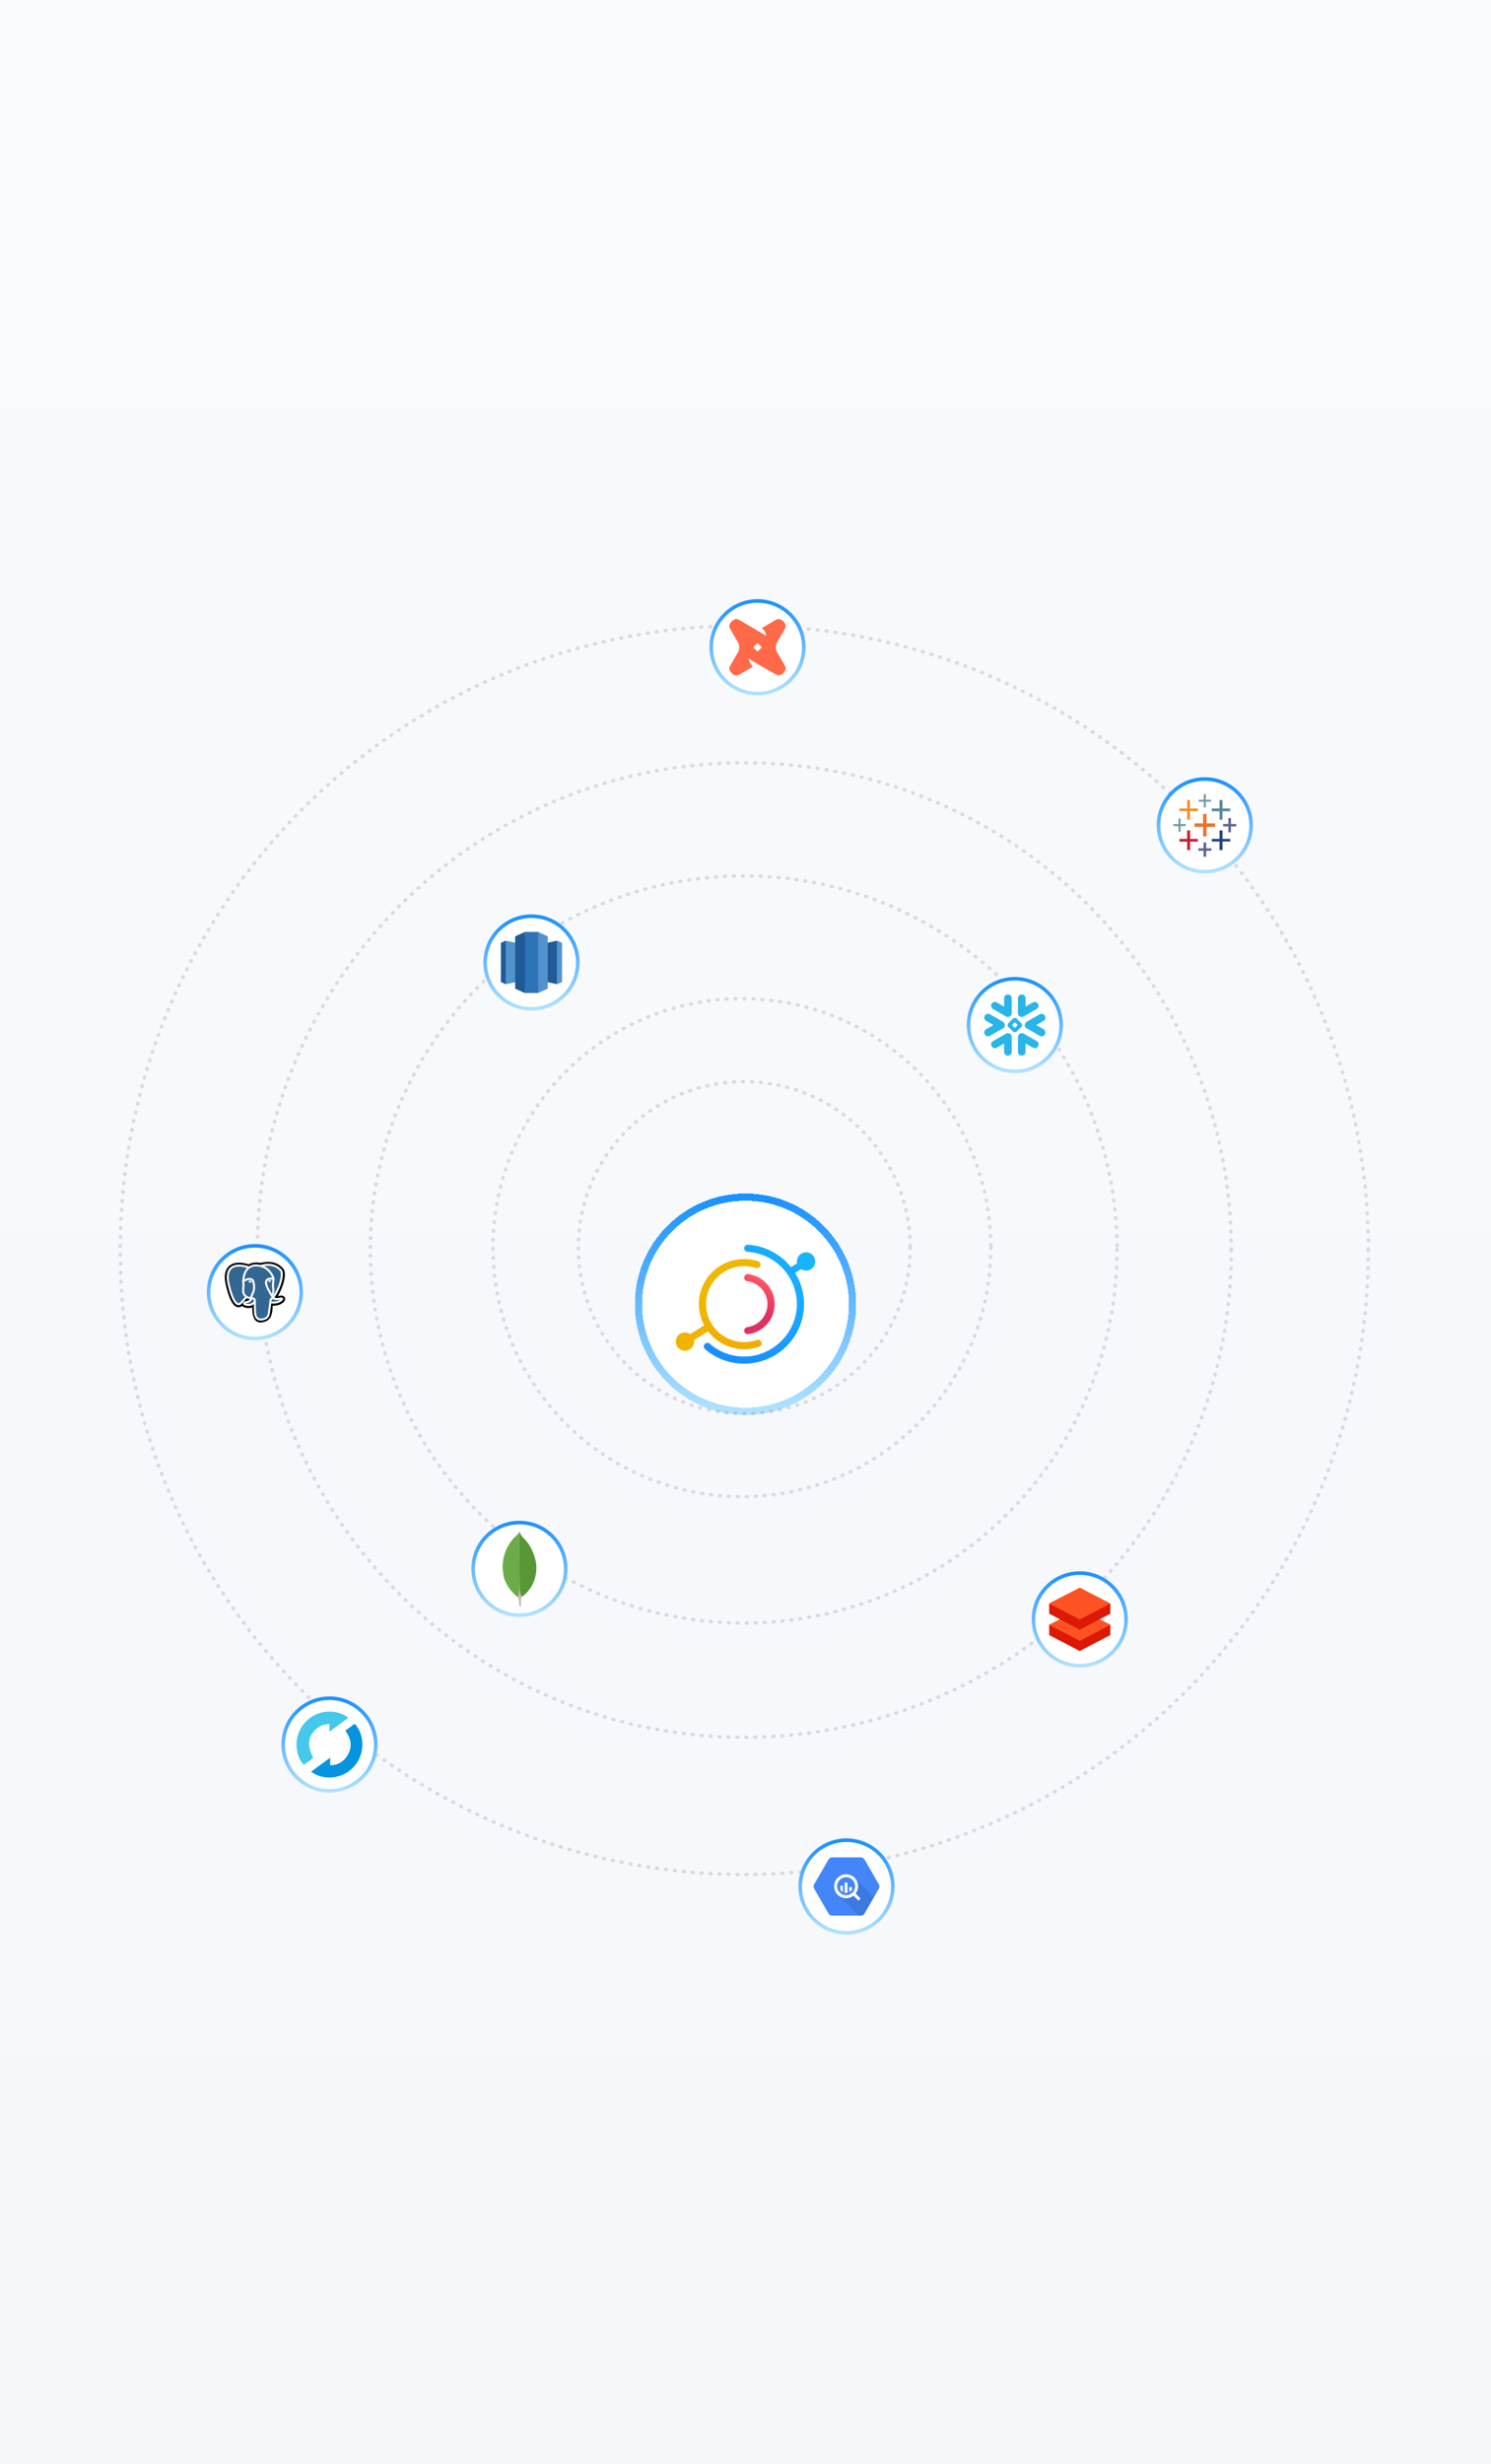 <svg width="620" height="1024" viewBox="0 0 620 1024" fill="none" xmlns="http://www.w3.org/2000/svg">
<rect width="620" height="1024" fill="url(#paint0_linear_2_30132)"/>
<g filter="url(#filter0_dd_2_30132)">
<path d="M264 519C264 493.595 284.595 473 310 473V473C335.405 473 356 493.595 356 519V519C356 544.405 335.405 565 310 565V565C284.595 565 264 544.405 264 519V519Z" fill="white" shape-rendering="crispEdges"/>
<path d="M310 563.5C285.423 563.5 265.5 543.577 265.5 519C265.5 494.423 285.423 474.5 310 474.5C334.577 474.5 354.5 494.423 354.5 519C354.5 543.577 334.577 563.5 310 563.5Z" stroke="url(#paint1_linear_2_30132)" stroke-width="3" shape-rendering="crispEdges"/>
<path d="M314.744 533.854C312.366 534.687 309.823 534.946 307.324 534.608C304.826 534.269 302.444 533.344 300.377 531.909C298.309 530.474 296.616 528.57 295.436 526.355C294.256 524.139 293.624 521.676 293.592 519.17C293.56 516.663 294.129 514.185 295.252 511.94C296.375 509.696 298.019 507.75 300.049 506.263C302.079 504.776 304.436 503.791 306.925 503.39C309.414 502.989 311.964 503.183 314.362 503.956C314.713 504.068 315.094 504.044 315.429 503.89C315.764 503.736 316.028 503.463 316.169 503.124C316.25 502.934 316.289 502.73 316.286 502.524C316.283 502.318 316.236 502.115 316.15 501.927C316.063 501.74 315.938 501.573 315.783 501.436C315.628 501.3 315.446 501.197 315.248 501.134C313.438 500.551 311.55 500.246 309.647 500.23C306.377 500.195 303.155 501.006 300.296 502.585C297.438 504.164 295.042 506.456 293.344 509.234C291.647 512.013 290.706 515.183 290.615 518.433C290.524 521.683 291.286 524.9 292.825 527.769L286.998 531.43C286.239 530.901 285.31 530.665 284.388 530.769C283.657 530.852 282.965 531.143 282.396 531.608C281.827 532.072 281.405 532.69 281.181 533.387C280.957 534.084 280.94 534.831 281.133 535.537C281.325 536.244 281.719 536.88 282.267 537.369C282.814 537.858 283.492 538.18 284.22 538.295C284.947 538.41 285.692 538.314 286.365 538.018C287.038 537.722 287.611 537.239 288.015 536.627C288.419 536.015 288.636 535.3 288.641 534.568C288.639 534.359 288.62 534.151 288.584 533.945L294.425 530.272C296.834 533.444 300.194 535.773 304.021 536.921C307.848 538.07 311.943 537.979 315.715 536.661C315.909 536.593 316.087 536.485 316.238 536.345C316.389 536.205 316.508 536.035 316.589 535.847C316.671 535.658 316.711 535.455 316.709 535.25C316.708 535.045 316.663 534.842 316.578 534.655C316.429 534.317 316.158 534.047 315.818 533.899C315.479 533.75 315.095 533.734 314.744 533.854Z" fill="url(#paint2_linear_2_30132)"/>
<path d="M309.456 529.991C309.457 529.631 309.59 529.283 309.829 529.013C310.069 528.744 310.4 528.57 310.759 528.525C313.082 528.211 315.212 527.072 316.754 525.316C318.296 523.561 319.146 521.31 319.146 518.979C319.146 516.648 318.296 514.397 316.754 512.642C315.212 510.886 313.082 509.747 310.759 509.433C310.4 509.387 310.07 509.213 309.83 508.944C309.591 508.674 309.458 508.327 309.456 507.967C309.455 507.758 309.499 507.552 309.584 507.361C309.67 507.17 309.795 507 309.952 506.861C310.109 506.722 310.293 506.617 310.494 506.555C310.694 506.492 310.906 506.472 311.114 506.497C314.162 506.894 316.961 508.379 318.988 510.675C321.016 512.972 322.134 515.923 322.134 518.979C322.134 522.035 321.016 524.986 318.988 527.283C316.961 529.579 314.162 531.064 311.114 531.461C310.906 531.486 310.694 531.466 310.494 531.403C310.293 531.341 310.109 531.236 309.952 531.097C309.795 530.958 309.67 530.788 309.584 530.597C309.499 530.406 309.455 530.2 309.456 529.991Z" fill="url(#paint3_linear_2_30132)"/>
<path d="M334.914 497.449C334.371 497.488 333.842 497.641 333.364 497.899C332.885 498.158 332.468 498.514 332.139 498.946C331.811 499.378 331.579 499.874 331.459 500.402C331.339 500.93 331.334 501.477 331.445 502.007L328.931 503.588C326.766 500.878 324.053 498.65 320.968 497.048C317.882 495.446 314.493 494.506 311.019 494.289C310.818 494.278 310.617 494.308 310.428 494.377C310.239 494.446 310.066 494.552 309.92 494.69C309.774 494.828 309.657 494.993 309.578 495.177C309.498 495.361 309.457 495.559 309.456 495.759C309.459 496.137 309.606 496.501 309.869 496.775C310.132 497.048 310.49 497.212 310.87 497.233C316.364 497.592 321.521 499.993 325.318 503.957C329.114 507.921 331.273 513.16 331.364 518.633C331.552 530.598 321.526 540.74 309.487 540.756C304.206 540.777 299.098 538.887 295.117 535.438C294.874 535.225 294.567 535.097 294.244 535.073C293.92 535.049 293.598 535.13 293.325 535.305C293.131 535.43 292.969 535.597 292.851 535.795C292.734 535.993 292.664 536.215 292.648 536.444C292.631 536.674 292.669 536.903 292.757 537.116C292.846 537.328 292.983 537.517 293.157 537.667C297.799 541.691 303.785 543.845 309.942 543.707C314.328 543.626 318.614 542.393 322.366 540.133C326.118 537.873 329.202 534.666 331.304 530.839C333.407 527.011 334.454 522.699 334.339 518.339C334.224 513.979 332.952 509.727 330.65 506.015L333.145 504.446C333.655 504.765 334.235 504.96 334.836 505.014C335.437 505.068 336.042 504.98 336.602 504.757C337.162 504.534 337.66 504.182 338.057 503.73C338.454 503.278 338.738 502.74 338.885 502.158C339.032 501.576 339.039 500.968 338.904 500.384C338.77 499.799 338.498 499.254 338.111 498.794C337.724 498.334 337.233 497.972 336.678 497.737C336.123 497.502 335.52 497.4 334.918 497.442L334.914 497.449Z" fill="url(#paint4_linear_2_30132)"/>
</g>
<circle cx="309.5" cy="518.5" r="69" stroke="#5F6685" stroke-opacity="0.2" stroke-width="1.5" stroke-linecap="round" stroke-dasharray="0.29 3.44"/>
<circle cx="308.5" cy="518.5" r="103.5" stroke="#5F6685" stroke-opacity="0.2" stroke-width="1.5" stroke-linecap="round" stroke-dasharray="0.29 3.44"/>
<circle cx="309.25" cy="519.25" r="155.25" stroke="#5F6685" stroke-opacity="0.2" stroke-width="1.5" stroke-linecap="round" stroke-dasharray="0.29 3.44"/>
<circle cx="309.5" cy="519.5" r="202.5" stroke="#5F6685" stroke-opacity="0.2" stroke-width="1.5" stroke-linecap="round" stroke-dasharray="0.29 3.44"/>
<circle cx="309.5" cy="519.5" r="259.5" stroke="#5F6685" stroke-opacity="0.2" stroke-width="1.5" stroke-linecap="round" stroke-dasharray="0.29 3.44"/>
<g filter="url(#filter1_dd_2_30132)">
<path d="M402 416C402 404.954 410.954 396 422 396C433.046 396 442 404.954 442 416C442 427.046 433.046 436 422 436C410.954 436 402 427.046 402 416Z" fill="white"/>
<path d="M402.75 416C402.75 405.369 411.369 396.75 422 396.75C432.631 396.75 441.25 405.369 441.25 416C441.25 426.631 432.631 435.25 422 435.25C411.369 435.25 402.75 426.631 402.75 416Z" stroke="url(#paint5_linear_2_30132)" stroke-width="1.5"/>
<path d="M419.239 419.359C420.049 419.417 420.691 420.083 420.707 420.899L420.708 420.932V427.126C420.708 427.999 419.996 428.706 419.121 428.706C418.254 428.706 417.55 428.016 417.534 427.157L417.533 427.126V423.661L414.512 425.395C413.755 425.834 412.786 425.574 412.346 424.82C411.914 424.074 412.16 423.121 412.896 422.676L412.926 422.659L418.318 419.565C418.608 419.398 418.93 419.333 419.239 419.359ZM425.643 419.544L425.681 419.565L431.072 422.659C431.832 423.095 432.09 424.064 431.653 424.82C431.221 425.564 430.27 425.827 429.517 425.412L429.487 425.395L426.468 423.661V427.126C426.468 427.999 425.758 428.706 424.88 428.706C424.012 428.706 423.31 428.016 423.293 427.157L423.293 427.126V420.932C423.293 420.101 423.939 419.418 424.762 419.359C425.057 419.334 425.363 419.392 425.643 419.544ZM411.635 411.511L411.664 411.528L417.053 414.623C417.432 414.841 417.684 415.186 417.791 415.571C417.827 415.696 417.843 415.82 417.849 415.944C417.853 416.116 417.831 416.29 417.777 416.458C417.667 416.813 417.433 417.13 417.089 417.339L417.053 417.36L411.664 420.457C410.904 420.893 409.934 420.635 409.497 419.881C409.063 419.133 409.31 418.185 410.048 417.74L410.077 417.722L413.088 415.995L410.077 414.262C409.317 413.825 409.057 412.862 409.497 412.107C409.928 411.361 410.879 411.099 411.635 411.511ZM434.504 412.107C434.943 412.862 434.683 413.825 433.923 414.262L430.912 415.995L433.923 417.722C434.683 418.16 434.943 419.124 434.504 419.881C434.065 420.635 433.094 420.893 432.336 420.457L426.944 417.36C426.584 417.152 426.335 416.825 426.224 416.458C426.171 416.29 426.147 416.116 426.153 415.944C426.156 415.82 426.174 415.696 426.209 415.571C426.317 415.186 426.569 414.841 426.944 414.623L432.336 411.528C433.094 411.092 434.065 411.351 434.504 412.107ZM422.329 413.04C422.42 413.04 422.546 413.092 422.61 413.158L424.851 415.384C424.915 415.448 424.967 415.574 424.967 415.665V416.322C424.967 416.411 424.915 416.537 424.851 416.6L422.61 418.827C422.546 418.892 422.422 418.946 422.329 418.946H421.669C421.579 418.946 421.453 418.892 421.388 418.827L419.148 416.6C419.084 416.537 419.032 416.411 419.032 416.322V415.665C419.032 415.574 419.084 415.448 419.148 415.384L421.388 413.158C421.453 413.092 421.579 413.04 421.669 413.04H422.329ZM422.011 414.941H421.986C421.896 414.941 421.77 414.994 421.707 415.057L421.058 415.7C420.993 415.766 420.943 415.892 420.943 415.982V416.007C420.943 416.096 420.993 416.22 421.058 416.285L421.707 416.929C421.771 416.993 421.896 417.045 421.986 417.045H422.011C422.102 417.045 422.228 416.993 422.292 416.929L422.941 416.285C423.005 416.22 423.06 416.096 423.06 416.007V415.982C423.06 415.892 423.005 415.766 422.941 415.7L422.292 415.057C422.228 414.994 422.102 414.941 422.011 414.941ZM424.88 403.281C425.747 403.281 426.451 403.972 426.467 404.828L426.468 404.859V408.325L429.487 406.589C430.246 406.153 431.215 406.412 431.653 407.166C432.084 407.914 431.839 408.864 431.102 409.308L431.072 409.326L425.681 412.422C425.391 412.588 425.07 412.653 424.762 412.628C423.95 412.568 423.31 411.902 423.293 411.086L423.293 411.053V404.859C423.293 403.989 424.001 403.281 424.88 403.281ZM419.121 403.281C419.985 403.281 420.69 403.972 420.707 404.828L420.708 404.859V411.053C420.708 411.884 420.06 412.568 419.239 412.628C418.943 412.652 418.636 412.593 418.356 412.443L418.318 412.422L412.926 409.326C412.167 408.889 411.908 407.924 412.346 407.166C412.78 406.421 413.729 406.16 414.482 406.573L414.512 406.589L417.533 408.325V404.859C417.533 403.989 418.243 403.281 419.121 403.281Z" fill="#29B5E8"/>
</g>
<g filter="url(#filter2_dd_2_30132)">
<path d="M332 774C332 762.954 340.954 754 352 754C363.046 754 372 762.954 372 774C372 785.046 363.046 794 352 794C340.954 794 332 785.046 332 774Z" fill="white"/>
<path d="M332.75 774C332.75 763.369 341.369 754.75 352 754.75C362.631 754.75 371.25 763.369 371.25 774C371.25 784.631 362.631 793.25 352 793.25C341.369 793.25 332.75 784.631 332.75 774Z" stroke="url(#paint6_linear_2_30132)" stroke-width="1.5"/>
<path d="M344.501 785.211L338.543 774.891C338.387 774.62 338.304 774.313 338.304 774C338.304 773.687 338.387 773.38 338.543 773.109L344.501 762.789C344.657 762.518 344.882 762.293 345.152 762.137C345.423 761.981 345.729 761.898 346.042 761.898H357.964C358.276 761.899 358.581 761.982 358.85 762.139C359.12 762.295 359.343 762.519 359.499 762.789L365.457 773.109C365.613 773.38 365.696 773.687 365.696 774C365.696 774.313 365.613 774.62 365.457 774.891L359.499 785.211C359.343 785.482 359.118 785.707 358.848 785.863C358.577 786.02 358.27 786.102 357.958 786.103H346.039C345.727 786.102 345.421 786.019 345.151 785.862C344.881 785.706 344.657 785.482 344.501 785.211Z" fill="#4386FA"/>
<path opacity="0.1" d="M355.722 770.677C355.722 770.677 357.379 774.65 355.12 776.902C352.862 779.154 348.75 777.713 348.75 777.713C348.75 777.713 354.863 783.905 357.115 786.099H357.964C358.277 786.099 358.583 786.016 358.854 785.86C359.124 785.704 359.349 785.479 359.505 785.208L363.449 778.378L355.722 770.677Z" fill="black"/>
<path d="M357.678 778.806L355.847 776.976C355.828 776.955 355.805 776.938 355.78 776.924C356.554 775.922 356.918 774.662 356.796 773.401C356.674 772.141 356.075 770.974 355.123 770.139C354.171 769.304 352.936 768.863 351.67 768.907C350.404 768.951 349.202 769.476 348.31 770.375C347.418 771.274 346.902 772.479 346.867 773.746C346.833 775.012 347.282 776.243 348.124 777.19C348.966 778.136 350.138 778.725 351.399 778.838C352.661 778.951 353.918 778.578 354.914 777.796C354.927 777.82 354.944 777.841 354.963 777.86L356.793 779.691C356.82 779.718 356.851 779.739 356.886 779.753C356.921 779.768 356.958 779.775 356.996 779.775C357.033 779.775 357.071 779.768 357.106 779.753C357.14 779.739 357.172 779.718 357.199 779.691L357.678 779.212C357.705 779.185 357.726 779.153 357.74 779.119C357.755 779.084 357.762 779.047 357.762 779.009C357.762 778.971 357.755 778.934 357.74 778.899C357.726 778.864 357.705 778.833 357.678 778.806ZM351.845 777.622C351.105 777.622 350.381 777.403 349.765 776.991C349.149 776.58 348.669 775.995 348.386 775.311C348.102 774.627 348.028 773.874 348.173 773.147C348.317 772.421 348.674 771.754 349.198 771.23C349.721 770.706 350.388 770.35 351.115 770.205C351.841 770.061 352.594 770.135 353.278 770.418C353.963 770.702 354.547 771.182 354.959 771.797C355.37 772.413 355.59 773.137 355.59 773.878C355.59 774.37 355.493 774.856 355.305 775.311C355.117 775.765 354.841 776.178 354.493 776.526C354.145 776.873 353.733 777.149 353.278 777.337C352.824 777.526 352.337 777.622 351.845 777.622Z" fill="white"/>
<path d="M349.452 773.678V775.226C349.69 775.647 350.035 775.997 350.452 776.242V773.669L349.452 773.678Z" fill="white"/>
<path d="M349.452 773.678V775.226C349.69 775.647 350.035 775.997 350.452 776.242V773.669L349.452 773.678Z" fill="white"/>
<path d="M351.324 772.395V776.577C351.655 776.638 351.994 776.638 352.325 776.577V772.395H351.324Z" fill="white"/>
<path d="M351.324 772.395V776.577C351.655 776.638 351.994 776.638 352.325 776.577V772.395H351.324Z" fill="white"/>
<path d="M354.22 775.223V774.306H353.219V776.236C353.636 775.992 353.981 775.642 354.22 775.223Z" fill="white"/>
<path d="M354.22 775.223V774.306H353.219V776.236C353.636 775.992 353.981 775.642 354.22 775.223Z" fill="white"/>
</g>
<g filter="url(#filter3_dd_2_30132)">
<path d="M201 390C201 378.954 209.954 370 221 370C232.046 370 241 378.954 241 390C241 401.046 232.046 410 221 410C209.954 410 201 401.046 201 390Z" fill="white"/>
<path d="M201.75 390C201.75 379.369 210.369 370.75 221 370.75C231.631 370.75 240.25 379.369 240.25 390C240.25 400.631 231.631 409.25 221 409.25C210.369 409.25 201.75 400.631 201.75 390Z" stroke="url(#paint7_linear_2_30132)" stroke-width="1.5"/>
<path d="M221 396.73L231.682 399.033V380.916L221 383.219V396.73Z" fill="#205B97"/>
<path d="M231.682 380.916L233.717 381.837V398.112L231.682 399.033V380.916ZM220.999 396.73L210.317 399.033V380.916L220.999 383.219V396.73Z" fill="#5193CE"/>
<path d="M210.317 380.916L208.283 381.837V398.112L210.317 399.033V380.916Z" fill="#205B97"/>
<path d="M223.713 402.717L227.783 400.875V379.125L223.713 377.283L222.469 389.36L223.713 402.717Z" fill="#5193CE"/>
<path d="M218.286 402.717L214.216 400.875V379.125L218.286 377.283L219.53 389.36L218.286 402.717Z" fill="#205B97"/>
<path d="M218.286 377.283H223.768V402.666H218.286V377.283Z" fill="#2E73B7"/>
</g>
<g filter="url(#filter4_dd_2_30132)">
<path d="M196 642C196 630.954 204.954 622 216 622V622C227.046 622 236 630.954 236 642V642C236 653.046 227.046 662 216 662V662C204.954 662 196 653.046 196 642V642Z" fill="white"/>
<path d="M216 661.25C205.369 661.25 196.75 652.631 196.75 642C196.75 631.369 205.369 622.75 216 622.75C226.631 622.75 235.25 631.369 235.25 642C235.25 652.631 226.631 661.25 216 661.25Z" stroke="url(#paint8_linear_2_30132)" stroke-width="1.5"/>
<g clip-path="url(#clip0_2_30132)">
<path d="M215.906 626.468L216.741 628.035C216.928 628.325 217.131 628.581 217.371 628.819C218.073 629.512 218.727 630.252 219.329 631.033C220.743 632.89 221.696 634.951 222.377 637.181C222.786 638.543 223.008 639.94 223.024 641.353C223.093 645.577 221.645 649.204 218.725 652.219C218.25 652.697 217.737 653.135 217.191 653.53C216.902 653.53 216.765 653.308 216.646 653.104C216.429 652.725 216.284 652.309 216.22 651.878C216.117 651.367 216.05 650.856 216.083 650.328V650.09C216.06 650.039 215.805 626.588 215.906 626.468Z" fill="#599636"/>
<path d="M215.906 626.416C215.872 626.348 215.837 626.4 215.803 626.433C215.82 626.775 215.701 627.08 215.514 627.371C215.309 627.66 215.037 627.882 214.764 628.12C213.25 629.432 212.058 631.016 211.103 632.787C209.833 635.171 209.178 637.726 208.993 640.416C208.908 641.387 209.3 644.81 209.605 645.798C210.44 648.421 211.939 650.618 213.88 652.525C214.357 652.985 214.867 653.411 215.395 653.82C215.548 653.82 215.565 653.683 215.6 653.582C215.667 653.364 215.718 653.142 215.753 652.917L216.095 650.363L215.906 626.416Z" fill="#6CAC48"/>
<path d="M216.74 654.568C216.775 654.177 216.962 653.852 217.167 653.529C216.961 653.444 216.809 653.275 216.69 653.086C216.587 652.908 216.502 652.72 216.436 652.524C216.197 651.809 216.146 651.059 216.078 650.328V649.885C215.993 649.954 215.975 650.532 215.975 650.618C215.926 651.391 215.823 652.159 215.669 652.917C215.618 653.224 215.584 653.53 215.395 653.803C215.395 653.837 215.395 653.871 215.412 653.922C215.718 654.825 215.802 655.744 215.854 656.681V657.023C215.854 657.431 215.838 657.345 216.177 657.482C216.313 657.533 216.466 657.551 216.603 657.652C216.705 657.652 216.722 657.567 216.722 657.499L216.671 656.937V655.37C216.655 655.096 216.705 654.825 216.74 654.569L216.74 654.568Z" fill="#C2BFBF"/>
</g>
</g>
<g filter="url(#filter5_dd_2_30132)">
<path d="M117 715C117 703.954 125.954 695 137 695C148.046 695 157 703.954 157 715C157 726.046 148.046 735 137 735C125.954 735 117 726.046 117 715Z" fill="white"/>
<path d="M117.75 715C117.75 704.369 126.369 695.75 137 695.75C147.631 695.75 156.25 704.369 156.25 715C156.25 725.631 147.631 734.25 137 734.25C126.369 734.25 117.75 725.631 117.75 715Z" stroke="url(#paint9_linear_2_30132)" stroke-width="1.5"/>
<path d="M144.888 703.863C142.233 705.806 139.673 707.675 136.974 709.662V706.486C134.133 706.534 131.929 707.694 130.246 709.869C127.924 712.876 127.949 715.927 130.268 720.566C128.967 721.511 127.643 722.483 126.337 723.454C122.853 719.997 121.788 712.048 126.289 706.464C130.79 700.831 139.06 699.582 144.888 703.863Z" fill="#45C8EB"/>
<path d="M143.605 709.234C144.937 708.266 146.216 707.32 147.496 706.371C151.287 710.301 152.326 718.486 147.185 724.167C142.067 729.818 133.967 729.774 129.37 726.272L137.285 720.451V723.62C140.317 723.55 142.636 722.32 144.227 719.93C146.642 716.311 146.187 712.735 143.605 709.234Z" fill="#0494E0"/>
</g>
<g filter="url(#filter6_dd_2_30132)">
<path d="M429 663C429 651.954 437.954 643 449 643C460.046 643 469 651.954 469 663C469 674.046 460.046 683 449 683C437.954 683 429 674.046 429 663Z" fill="white"/>
<path d="M429.75 663C429.75 652.369 438.369 643.75 449 643.75C459.631 643.75 468.25 652.369 468.25 663C468.25 673.631 459.631 682.25 449 682.25C438.369 682.25 429.75 673.631 429.75 663Z" stroke="url(#paint10_linear_2_30132)" stroke-width="1.5"/>
<path d="M436.283 665.259V669.498L449 676.151L461.718 669.498V665.259L457.231 662.969L461.718 660.617V656.409V656.378L461.687 656.409L449 649.849L436.314 656.378H436.283V660.617L440.769 662.969L436.283 665.259Z" fill="#DB1905"/>
<path d="M436.283 665.259L449 671.911L461.718 665.259L457.231 662.969L449 667.27L440.769 662.969L436.283 665.259Z" fill="#FF5224"/>
<path d="M461.718 656.409L449 663.062L436.283 656.409L449 649.849L461.718 656.409Z" fill="#FF5224"/>
</g>
<g filter="url(#filter7_dd_2_30132)">
<path d="M86 527C86 515.954 94.954 507 106 507C117.046 507 126 515.954 126 527C126 538.046 117.046 547 106 547C94.954 547 86 538.046 86 527Z" fill="white"/>
<path d="M86.75 527C86.75 516.369 95.368 507.75 106 507.75C116.631 507.75 125.25 516.369 125.25 527C125.25 537.631 116.631 546.25 106 546.25C95.368 546.25 86.75 537.631 86.75 527Z" stroke="url(#paint11_linear_2_30132)" stroke-width="1.5"/>
<path d="M112.149 532.65C112.312 531.337 112.263 531.144 113.271 531.357L113.527 531.379C114.302 531.413 115.316 531.258 115.912 530.989C117.194 530.412 117.954 529.449 116.69 529.702C113.806 530.279 113.607 529.332 113.607 529.332C116.653 524.948 117.926 519.383 116.827 518.021C113.83 514.306 108.642 516.063 108.555 516.108L108.527 516.113C107.957 515.999 107.319 515.93 106.603 515.919C105.298 515.898 104.308 516.251 103.556 516.803C103.556 516.803 94.301 513.104 94.731 521.456C94.823 523.232 97.356 534.898 100.378 531.375C101.482 530.086 102.549 528.997 102.549 528.997C103.079 529.338 103.714 529.512 104.379 529.45L104.431 529.407C104.415 529.567 104.422 529.724 104.451 529.909C103.673 530.753 103.902 530.901 102.346 531.212C100.771 531.526 101.696 532.087 102.3 532.233C103.032 532.411 104.726 532.663 105.87 531.108L105.825 531.286C106.13 531.523 106.11 532.989 106.153 534.037C106.196 535.084 106.269 536.062 106.489 536.638C106.709 537.215 106.969 538.699 109.014 538.274C110.723 537.919 112.03 537.407 112.149 532.65Z" fill="black" stroke="black" stroke-width="2.502"/>
<path d="M116.69 529.702C113.806 530.279 113.608 529.331 113.608 529.331C116.653 524.947 117.926 519.383 116.828 518.021C113.83 514.306 108.642 516.063 108.555 516.108L108.527 516.113C107.958 515.998 107.32 515.93 106.603 515.919C105.298 515.898 104.308 516.251 103.557 516.803C103.557 516.803 94.301 513.104 94.731 521.455C94.823 523.232 97.356 534.898 100.378 531.375C101.482 530.086 102.549 528.997 102.549 528.997C103.079 529.338 103.714 529.512 104.379 529.45L104.431 529.407C104.415 529.567 104.422 529.724 104.451 529.909C103.673 530.753 103.902 530.901 102.346 531.212C100.771 531.526 101.696 532.087 102.3 532.233C103.032 532.411 104.726 532.663 105.87 531.108L105.825 531.286C106.13 531.523 106.344 532.827 106.308 534.01C106.272 535.192 106.248 536.004 106.489 536.638C106.729 537.273 106.968 538.699 109.014 538.274C110.723 537.919 111.609 536.998 111.732 535.462C111.82 534.37 112.018 534.531 112.03 533.555L112.189 533.093C112.372 531.612 112.218 531.135 113.271 531.357L113.527 531.379C114.302 531.413 115.317 531.258 115.912 530.989C117.194 530.412 117.954 529.448 116.69 529.702H116.69Z" fill="#336791"/>
<path d="M105.994 530.55C105.914 533.305 106.014 536.078 106.292 536.752C106.57 537.427 107.165 538.738 109.21 538.313C110.919 537.957 111.541 537.269 111.811 535.751C112.01 534.634 112.393 531.531 112.442 530.896M103.542 516.742C103.542 516.742 94.28 513.069 94.71 521.421C94.802 523.197 97.335 534.864 100.357 531.34C101.461 530.051 102.46 529.041 102.46 529.041M108.545 516.071C108.224 516.169 113.697 514.131 116.807 517.986C117.905 519.348 116.632 524.913 113.587 529.297" stroke="white" stroke-width="0.834" stroke-linecap="round" stroke-linejoin="round"/>
<path d="M113.587 529.297C113.587 529.297 113.785 530.245 116.67 529.667C117.934 529.414 117.173 530.378 115.891 530.955C114.839 531.429 112.481 531.55 112.442 530.896C112.343 529.207 113.684 529.72 113.587 529.297ZM113.587 529.297C113.499 528.916 112.9 528.542 112.503 527.609C112.157 526.795 107.756 520.553 113.724 521.48C113.943 521.436 112.167 515.973 106.582 515.884C100.998 515.795 101.181 522.546 101.181 522.546" stroke="white" stroke-width="0.834" stroke-linecap="round" stroke-linejoin="bevel"/>
<path d="M104.431 529.874C103.652 530.718 103.881 530.866 102.325 531.177C100.751 531.492 101.676 532.052 102.279 532.199C103.012 532.376 104.705 532.628 105.85 531.073C106.198 530.6 105.848 529.845 105.369 529.652C105.138 529.559 104.828 529.443 104.431 529.874Z" stroke="white" stroke-width="0.834" stroke-linecap="round" stroke-linejoin="round"/>
<path d="M104.38 529.86C104.302 529.364 104.548 528.773 104.812 528.083C105.209 527.047 106.125 526.01 105.392 522.724C104.846 520.274 101.184 522.214 101.181 522.546C101.179 522.878 101.347 524.229 101.12 525.803C100.824 527.856 102.467 529.593 104.359 529.415" stroke="white" stroke-width="0.834" stroke-linecap="round" stroke-linejoin="round"/>
<path d="M103.509 522.496C103.492 522.61 103.723 522.912 104.023 522.953C104.323 522.993 104.58 522.757 104.597 522.643C104.613 522.53 104.383 522.405 104.082 522.364C103.782 522.324 103.525 522.383 103.509 522.496H103.509Z" fill="white" stroke="white" stroke-width="0.278"/>
<path d="M112.65 522.265C112.666 522.378 112.436 522.681 112.135 522.721C111.835 522.762 111.578 522.526 111.561 522.412C111.545 522.299 111.776 522.174 112.076 522.133C112.377 522.093 112.633 522.152 112.65 522.265V522.265Z" fill="white" stroke="white" stroke-width="0.139"/>
<path d="M113.724 521.48C113.774 522.37 113.526 522.976 113.495 523.923C113.449 525.299 114.172 526.875 113.083 528.453" stroke="white" stroke-width="0.834" stroke-linecap="round" stroke-linejoin="round"/>
</g>
<g filter="url(#filter8_dd_2_30132)">
<path d="M481 333C481 321.954 489.954 313 501 313C512.046 313 521 321.954 521 333C521 344.046 512.046 353 501 353C489.954 353 481 344.046 481 333Z" fill="white"/>
<path d="M481.75 333C481.75 322.369 490.369 313.75 501 313.75C511.631 313.75 520.25 322.369 520.25 333C520.25 343.631 511.631 352.25 501 352.25C490.369 352.25 481.75 343.631 481.75 333Z" stroke="url(#paint12_linear_2_30132)" stroke-width="1.5"/>
<path d="M500.586 321.159V322.369H498.464V323.156H500.586V325.566H501.415V323.156H503.59V322.369H501.415V319.954H500.586V321.159Z" fill="#7099A6"/>
<path d="M493.651 324.228V325.984H490.439V327.085H493.651V330.651H494.842V327.085H498.102V325.984H494.842V322.472H493.651V324.228Z" fill="#EB912C"/>
<path d="M507.11 324.228V325.984H503.898V327.14H507.11V330.651H508.349V327.14H511.561V325.984H508.349V322.472H507.11V324.228Z" fill="#59879B"/>
<path d="M500.277 330.208V332.176H496.704V333.641H500.277V337.576H501.723V333.641H505.296V332.176H501.723V328.241H500.277V330.208Z" fill="#E8762C"/>
<path d="M510.784 331.202V332.436H508.609V333.435H510.784V335.899H511.869V333.435H514.044V332.436H511.869V329.972H510.784V331.202Z" fill="#5B6591"/>
<path d="M490.078 331.31V332.49H487.957V333.326H490.078V335.687H490.908V333.326L493.082 333.248V332.49H490.908V330.13H490.078V331.31Z" fill="#7099A6"/>
<path d="M493.651 336.867V338.623H490.439V339.779H493.651V343.29H494.89V339.779H498.102V338.623H494.89V335.112H493.651V336.867Z" fill="#C72035"/>
<path d="M507.11 336.867V338.623H503.898V339.725H507.11V343.29H508.349V339.725H511.561V338.623H508.349V335.112H507.11V336.867Z" fill="#1F447E"/>
<path d="M500.484 341.328V342.558H498.309V343.556H500.484V346.02H501.569V343.556H503.743V342.558H501.569V340.094H500.484V341.328Z" fill="#5B6591"/>
</g>
<g filter="url(#filter9_dd_2_30132)">
<path d="M295 259C295 247.954 303.954 239 315 239C326.046 239 335 247.954 335 259C335 270.046 326.046 279 315 279C303.954 279 295 270.046 295 259Z" fill="white"/>
<path d="M295.75 259C295.75 248.369 304.369 239.75 315 239.75C325.631 239.75 334.25 248.369 334.25 259C334.25 269.631 325.631 278.25 315 278.25C304.369 278.25 295.75 269.631 295.75 259Z" stroke="url(#paint13_linear_2_30132)" stroke-width="1.5"/>
<path d="M325.741 248.237C326.293 248.768 326.654 249.469 326.739 250.233C326.739 250.551 326.654 250.764 326.463 251.167C326.272 251.57 323.915 255.646 323.215 256.771C322.811 257.429 322.599 258.215 322.599 258.979C322.599 259.764 322.811 260.528 323.215 261.187C323.915 262.312 326.272 266.409 326.463 266.812C326.654 267.215 326.739 267.406 326.739 267.725C326.654 268.489 326.314 269.189 325.762 269.699C325.231 270.251 324.531 270.612 323.788 270.675C323.469 270.675 323.257 270.591 322.875 270.399C322.493 270.208 318.332 267.916 317.207 267.215C317.122 267.173 317.037 267.109 316.931 267.067L311.369 263.776C311.497 264.838 311.964 265.857 312.728 266.6C312.877 266.748 313.025 266.876 313.195 267.003C313.068 267.067 312.919 267.13 312.792 267.215C311.667 267.916 307.57 270.272 307.166 270.463C306.763 270.654 306.572 270.739 306.232 270.739C305.468 270.654 304.767 270.315 304.258 269.763C303.706 269.232 303.345 268.531 303.26 267.767C303.281 267.449 303.366 267.13 303.536 266.854C303.727 266.451 306.084 262.354 306.784 261.229C307.187 260.571 307.4 259.807 307.4 259.021C307.4 258.236 307.187 257.472 306.784 256.813C306.084 255.646 303.706 251.549 303.536 251.146C303.366 250.87 303.281 250.551 303.26 250.233C303.345 249.469 303.685 248.768 304.237 248.237C304.767 247.685 305.468 247.346 306.232 247.261C306.551 247.282 306.869 247.367 307.166 247.537C307.506 247.685 310.499 249.426 312.091 250.36L312.452 250.572C312.579 250.657 312.686 250.721 312.77 250.764L312.94 250.87L318.608 254.224C318.481 252.95 317.823 251.782 316.804 250.997C316.931 250.933 317.08 250.87 317.207 250.785C318.332 250.084 322.429 247.707 322.833 247.537C323.109 247.367 323.427 247.282 323.767 247.261C324.51 247.346 325.21 247.685 325.741 248.237ZM315.297 260.507L316.507 259.297C316.676 259.127 316.676 258.873 316.507 258.703L315.297 257.493C315.127 257.323 314.872 257.323 314.702 257.493L313.492 258.703C313.322 258.873 313.322 259.127 313.492 259.297L314.702 260.507C314.851 260.656 315.127 260.656 315.297 260.507Z" fill="#FF694A"/>
</g>
<defs>
<filter id="filter0_dd_2_30132" x="240" y="464" width="140" height="144" filterUnits="userSpaceOnUse" color-interpolation-filters="sRGB">
<feFlood flood-opacity="0" result="BackgroundImageFix"/>
<feColorMatrix in="SourceAlpha" type="matrix" values="0 0 0 0 0 0 0 0 0 0 0 0 0 0 0 0 0 0 127 0" result="hardAlpha"/>
<feOffset dy="19"/>
<feGaussianBlur stdDeviation="12"/>
<feComposite in2="hardAlpha" operator="out"/>
<feColorMatrix type="matrix" values="0 0 0 0 0.098 0 0 0 0 0.706 0 0 0 0 1 0 0 0 0.03 0"/>
<feBlend mode="normal" in2="BackgroundImageFix" result="effect1_dropShadow_2_30132"/>
<feColorMatrix in="SourceAlpha" type="matrix" values="0 0 0 0 0 0 0 0 0 0 0 0 0 0 0 0 0 0 127 0" result="hardAlpha"/>
<feOffset dy="4"/>
<feGaussianBlur stdDeviation="6.5"/>
<feComposite in2="hardAlpha" operator="out"/>
<feColorMatrix type="matrix" values="0 0 0 0 0.098 0 0 0 0 0.639 0 0 0 0 1 0 0 0 0.06 0"/>
<feBlend mode="normal" in2="effect1_dropShadow_2_30132" result="effect2_dropShadow_2_30132"/>
<feBlend mode="normal" in="SourceGraphic" in2="effect2_dropShadow_2_30132" result="shape"/>
</filter>
<filter id="filter1_dd_2_30132" x="390" y="392" width="64" height="64" filterUnits="userSpaceOnUse" color-interpolation-filters="sRGB">
<feFlood flood-opacity="0" result="BackgroundImageFix"/>
<feColorMatrix in="SourceAlpha" type="matrix" values="0 0 0 0 0 0 0 0 0 0 0 0 0 0 0 0 0 0 127 0" result="hardAlpha"/>
<feOffset dy="8"/>
<feGaussianBlur stdDeviation="6"/>
<feComposite in2="hardAlpha" operator="out"/>
<feColorMatrix type="matrix" values="0 0 0 0 0.098 0 0 0 0 0.706 0 0 0 0 1 0 0 0 0.12 0"/>
<feBlend mode="normal" in2="BackgroundImageFix" result="effect1_dropShadow_2_30132"/>
<feColorMatrix in="SourceAlpha" type="matrix" values="0 0 0 0 0 0 0 0 0 0 0 0 0 0 0 0 0 0 127 0" result="hardAlpha"/>
<feOffset dy="2"/>
<feGaussianBlur stdDeviation="2"/>
<feComposite in2="hardAlpha" operator="out"/>
<feColorMatrix type="matrix" values="0 0 0 0 0.098 0 0 0 0 0.639 0 0 0 0 1 0 0 0 0.17 0"/>
<feBlend mode="normal" in2="effect1_dropShadow_2_30132" result="effect2_dropShadow_2_30132"/>
<feBlend mode="normal" in="SourceGraphic" in2="effect2_dropShadow_2_30132" result="shape"/>
</filter>
<filter id="filter2_dd_2_30132" x="320" y="750" width="64" height="64" filterUnits="userSpaceOnUse" color-interpolation-filters="sRGB">
<feFlood flood-opacity="0" result="BackgroundImageFix"/>
<feColorMatrix in="SourceAlpha" type="matrix" values="0 0 0 0 0 0 0 0 0 0 0 0 0 0 0 0 0 0 127 0" result="hardAlpha"/>
<feOffset dy="8"/>
<feGaussianBlur stdDeviation="6"/>
<feComposite in2="hardAlpha" operator="out"/>
<feColorMatrix type="matrix" values="0 0 0 0 0.098 0 0 0 0 0.706 0 0 0 0 1 0 0 0 0.12 0"/>
<feBlend mode="normal" in2="BackgroundImageFix" result="effect1_dropShadow_2_30132"/>
<feColorMatrix in="SourceAlpha" type="matrix" values="0 0 0 0 0 0 0 0 0 0 0 0 0 0 0 0 0 0 127 0" result="hardAlpha"/>
<feOffset dy="2"/>
<feGaussianBlur stdDeviation="2"/>
<feComposite in2="hardAlpha" operator="out"/>
<feColorMatrix type="matrix" values="0 0 0 0 0.098 0 0 0 0 0.639 0 0 0 0 1 0 0 0 0.17 0"/>
<feBlend mode="normal" in2="effect1_dropShadow_2_30132" result="effect2_dropShadow_2_30132"/>
<feBlend mode="normal" in="SourceGraphic" in2="effect2_dropShadow_2_30132" result="shape"/>
</filter>
<filter id="filter3_dd_2_30132" x="189" y="366" width="64" height="64" filterUnits="userSpaceOnUse" color-interpolation-filters="sRGB">
<feFlood flood-opacity="0" result="BackgroundImageFix"/>
<feColorMatrix in="SourceAlpha" type="matrix" values="0 0 0 0 0 0 0 0 0 0 0 0 0 0 0 0 0 0 127 0" result="hardAlpha"/>
<feOffset dy="8"/>
<feGaussianBlur stdDeviation="6"/>
<feComposite in2="hardAlpha" operator="out"/>
<feColorMatrix type="matrix" values="0 0 0 0 0.098 0 0 0 0 0.706 0 0 0 0 1 0 0 0 0.12 0"/>
<feBlend mode="normal" in2="BackgroundImageFix" result="effect1_dropShadow_2_30132"/>
<feColorMatrix in="SourceAlpha" type="matrix" values="0 0 0 0 0 0 0 0 0 0 0 0 0 0 0 0 0 0 127 0" result="hardAlpha"/>
<feOffset dy="2"/>
<feGaussianBlur stdDeviation="2"/>
<feComposite in2="hardAlpha" operator="out"/>
<feColorMatrix type="matrix" values="0 0 0 0 0.098 0 0 0 0 0.639 0 0 0 0 1 0 0 0 0.17 0"/>
<feBlend mode="normal" in2="effect1_dropShadow_2_30132" result="effect2_dropShadow_2_30132"/>
<feBlend mode="normal" in="SourceGraphic" in2="effect2_dropShadow_2_30132" result="shape"/>
</filter>
<filter id="filter4_dd_2_30132" x="184" y="618" width="64" height="64" filterUnits="userSpaceOnUse" color-interpolation-filters="sRGB">
<feFlood flood-opacity="0" result="BackgroundImageFix"/>
<feColorMatrix in="SourceAlpha" type="matrix" values="0 0 0 0 0 0 0 0 0 0 0 0 0 0 0 0 0 0 127 0" result="hardAlpha"/>
<feOffset dy="8"/>
<feGaussianBlur stdDeviation="6"/>
<feComposite in2="hardAlpha" operator="out"/>
<feColorMatrix type="matrix" values="0 0 0 0 0.098 0 0 0 0 0.706 0 0 0 0 1 0 0 0 0.12 0"/>
<feBlend mode="normal" in2="BackgroundImageFix" result="effect1_dropShadow_2_30132"/>
<feColorMatrix in="SourceAlpha" type="matrix" values="0 0 0 0 0 0 0 0 0 0 0 0 0 0 0 0 0 0 127 0" result="hardAlpha"/>
<feOffset dy="2"/>
<feGaussianBlur stdDeviation="2"/>
<feComposite in2="hardAlpha" operator="out"/>
<feColorMatrix type="matrix" values="0 0 0 0 0.098 0 0 0 0 0.639 0 0 0 0 1 0 0 0 0.17 0"/>
<feBlend mode="normal" in2="effect1_dropShadow_2_30132" result="effect2_dropShadow_2_30132"/>
<feBlend mode="normal" in="SourceGraphic" in2="effect2_dropShadow_2_30132" result="shape"/>
</filter>
<filter id="filter5_dd_2_30132" x="105" y="691" width="64" height="64" filterUnits="userSpaceOnUse" color-interpolation-filters="sRGB">
<feFlood flood-opacity="0" result="BackgroundImageFix"/>
<feColorMatrix in="SourceAlpha" type="matrix" values="0 0 0 0 0 0 0 0 0 0 0 0 0 0 0 0 0 0 127 0" result="hardAlpha"/>
<feOffset dy="8"/>
<feGaussianBlur stdDeviation="6"/>
<feComposite in2="hardAlpha" operator="out"/>
<feColorMatrix type="matrix" values="0 0 0 0 0.098 0 0 0 0 0.706 0 0 0 0 1 0 0 0 0.12 0"/>
<feBlend mode="normal" in2="BackgroundImageFix" result="effect1_dropShadow_2_30132"/>
<feColorMatrix in="SourceAlpha" type="matrix" values="0 0 0 0 0 0 0 0 0 0 0 0 0 0 0 0 0 0 127 0" result="hardAlpha"/>
<feOffset dy="2"/>
<feGaussianBlur stdDeviation="2"/>
<feComposite in2="hardAlpha" operator="out"/>
<feColorMatrix type="matrix" values="0 0 0 0 0.098 0 0 0 0 0.639 0 0 0 0 1 0 0 0 0.17 0"/>
<feBlend mode="normal" in2="effect1_dropShadow_2_30132" result="effect2_dropShadow_2_30132"/>
<feBlend mode="normal" in="SourceGraphic" in2="effect2_dropShadow_2_30132" result="shape"/>
</filter>
<filter id="filter6_dd_2_30132" x="417" y="639" width="64" height="64" filterUnits="userSpaceOnUse" color-interpolation-filters="sRGB">
<feFlood flood-opacity="0" result="BackgroundImageFix"/>
<feColorMatrix in="SourceAlpha" type="matrix" values="0 0 0 0 0 0 0 0 0 0 0 0 0 0 0 0 0 0 127 0" result="hardAlpha"/>
<feOffset dy="8"/>
<feGaussianBlur stdDeviation="6"/>
<feComposite in2="hardAlpha" operator="out"/>
<feColorMatrix type="matrix" values="0 0 0 0 0.098 0 0 0 0 0.706 0 0 0 0 1 0 0 0 0.12 0"/>
<feBlend mode="normal" in2="BackgroundImageFix" result="effect1_dropShadow_2_30132"/>
<feColorMatrix in="SourceAlpha" type="matrix" values="0 0 0 0 0 0 0 0 0 0 0 0 0 0 0 0 0 0 127 0" result="hardAlpha"/>
<feOffset dy="2"/>
<feGaussianBlur stdDeviation="2"/>
<feComposite in2="hardAlpha" operator="out"/>
<feColorMatrix type="matrix" values="0 0 0 0 0.098 0 0 0 0 0.639 0 0 0 0 1 0 0 0 0.17 0"/>
<feBlend mode="normal" in2="effect1_dropShadow_2_30132" result="effect2_dropShadow_2_30132"/>
<feBlend mode="normal" in="SourceGraphic" in2="effect2_dropShadow_2_30132" result="shape"/>
</filter>
<filter id="filter7_dd_2_30132" x="74" y="503" width="64" height="64" filterUnits="userSpaceOnUse" color-interpolation-filters="sRGB">
<feFlood flood-opacity="0" result="BackgroundImageFix"/>
<feColorMatrix in="SourceAlpha" type="matrix" values="0 0 0 0 0 0 0 0 0 0 0 0 0 0 0 0 0 0 127 0" result="hardAlpha"/>
<feOffset dy="8"/>
<feGaussianBlur stdDeviation="6"/>
<feComposite in2="hardAlpha" operator="out"/>
<feColorMatrix type="matrix" values="0 0 0 0 0.098 0 0 0 0 0.706 0 0 0 0 1 0 0 0 0.12 0"/>
<feBlend mode="normal" in2="BackgroundImageFix" result="effect1_dropShadow_2_30132"/>
<feColorMatrix in="SourceAlpha" type="matrix" values="0 0 0 0 0 0 0 0 0 0 0 0 0 0 0 0 0 0 127 0" result="hardAlpha"/>
<feOffset dy="2"/>
<feGaussianBlur stdDeviation="2"/>
<feComposite in2="hardAlpha" operator="out"/>
<feColorMatrix type="matrix" values="0 0 0 0 0.098 0 0 0 0 0.639 0 0 0 0 1 0 0 0 0.17 0"/>
<feBlend mode="normal" in2="effect1_dropShadow_2_30132" result="effect2_dropShadow_2_30132"/>
<feBlend mode="normal" in="SourceGraphic" in2="effect2_dropShadow_2_30132" result="shape"/>
</filter>
<filter id="filter8_dd_2_30132" x="469" y="309" width="64" height="64" filterUnits="userSpaceOnUse" color-interpolation-filters="sRGB">
<feFlood flood-opacity="0" result="BackgroundImageFix"/>
<feColorMatrix in="SourceAlpha" type="matrix" values="0 0 0 0 0 0 0 0 0 0 0 0 0 0 0 0 0 0 127 0" result="hardAlpha"/>
<feOffset dy="8"/>
<feGaussianBlur stdDeviation="6"/>
<feComposite in2="hardAlpha" operator="out"/>
<feColorMatrix type="matrix" values="0 0 0 0 0.098 0 0 0 0 0.706 0 0 0 0 1 0 0 0 0.12 0"/>
<feBlend mode="normal" in2="BackgroundImageFix" result="effect1_dropShadow_2_30132"/>
<feColorMatrix in="SourceAlpha" type="matrix" values="0 0 0 0 0 0 0 0 0 0 0 0 0 0 0 0 0 0 127 0" result="hardAlpha"/>
<feOffset dy="2"/>
<feGaussianBlur stdDeviation="2"/>
<feComposite in2="hardAlpha" operator="out"/>
<feColorMatrix type="matrix" values="0 0 0 0 0.098 0 0 0 0 0.639 0 0 0 0 1 0 0 0 0.17 0"/>
<feBlend mode="normal" in2="effect1_dropShadow_2_30132" result="effect2_dropShadow_2_30132"/>
<feBlend mode="normal" in="SourceGraphic" in2="effect2_dropShadow_2_30132" result="shape"/>
</filter>
<filter id="filter9_dd_2_30132" x="283" y="235" width="64" height="64" filterUnits="userSpaceOnUse" color-interpolation-filters="sRGB">
<feFlood flood-opacity="0" result="BackgroundImageFix"/>
<feColorMatrix in="SourceAlpha" type="matrix" values="0 0 0 0 0 0 0 0 0 0 0 0 0 0 0 0 0 0 127 0" result="hardAlpha"/>
<feOffset dy="8"/>
<feGaussianBlur stdDeviation="6"/>
<feComposite in2="hardAlpha" operator="out"/>
<feColorMatrix type="matrix" values="0 0 0 0 0.098 0 0 0 0 0.706 0 0 0 0 1 0 0 0 0.12 0"/>
<feBlend mode="normal" in2="BackgroundImageFix" result="effect1_dropShadow_2_30132"/>
<feColorMatrix in="SourceAlpha" type="matrix" values="0 0 0 0 0 0 0 0 0 0 0 0 0 0 0 0 0 0 127 0" result="hardAlpha"/>
<feOffset dy="2"/>
<feGaussianBlur stdDeviation="2"/>
<feComposite in2="hardAlpha" operator="out"/>
<feColorMatrix type="matrix" values="0 0 0 0 0.098 0 0 0 0 0.639 0 0 0 0 1 0 0 0 0.17 0"/>
<feBlend mode="normal" in2="effect1_dropShadow_2_30132" result="effect2_dropShadow_2_30132"/>
<feBlend mode="normal" in="SourceGraphic" in2="effect2_dropShadow_2_30132" result="shape"/>
</filter>
<linearGradient id="paint0_linear_2_30132" x1="310" y1="0" x2="310" y2="1024" gradientUnits="userSpaceOnUse">
<stop stop-color="#F9FAFC"/>
<stop offset="1" stop-color="#F5F7FA"/>
</linearGradient>
<linearGradient id="paint1_linear_2_30132" x1="310" y1="473" x2="310" y2="565" gradientUnits="userSpaceOnUse">
<stop stop-color="#1890FF"/>
<stop offset="1" stop-color="#B3E3FF"/>
</linearGradient>
<linearGradient id="paint2_linear_2_30132" x1="315.78" y1="542.343" x2="294.816" y2="513.366" gradientUnits="userSpaceOnUse">
<stop stop-color="#EFAB00"/>
<stop offset="1" stop-color="#EFB700"/>
</linearGradient>
<linearGradient id="paint3_linear_2_30132" x1="312.715" y1="520.403" x2="318.653" y2="509.659" gradientUnits="userSpaceOnUse">
<stop stop-color="#DD3163"/>
<stop offset="1" stop-color="#FF5663"/>
</linearGradient>
<linearGradient id="paint4_linear_2_30132" x1="300.168" y1="531.016" x2="335.984" y2="500.555" gradientUnits="userSpaceOnUse">
<stop offset="0.03" stop-color="#1890FF"/>
<stop offset="1" stop-color="#18B5FF"/>
</linearGradient>
<linearGradient id="paint5_linear_2_30132" x1="422" y1="396" x2="422" y2="436" gradientUnits="userSpaceOnUse">
<stop stop-color="#1890FF"/>
<stop offset="1" stop-color="#B3E3FF"/>
</linearGradient>
<linearGradient id="paint6_linear_2_30132" x1="352" y1="754" x2="352" y2="794" gradientUnits="userSpaceOnUse">
<stop stop-color="#1890FF"/>
<stop offset="1" stop-color="#B3E3FF"/>
</linearGradient>
<linearGradient id="paint7_linear_2_30132" x1="221" y1="370" x2="221" y2="410" gradientUnits="userSpaceOnUse">
<stop stop-color="#1890FF"/>
<stop offset="1" stop-color="#B3E3FF"/>
</linearGradient>
<linearGradient id="paint8_linear_2_30132" x1="216" y1="622" x2="216" y2="662" gradientUnits="userSpaceOnUse">
<stop stop-color="#1890FF"/>
<stop offset="1" stop-color="#B3E3FF"/>
</linearGradient>
<linearGradient id="paint9_linear_2_30132" x1="137" y1="695" x2="137" y2="735" gradientUnits="userSpaceOnUse">
<stop stop-color="#1890FF"/>
<stop offset="1" stop-color="#B3E3FF"/>
</linearGradient>
<linearGradient id="paint10_linear_2_30132" x1="449" y1="643" x2="449" y2="683" gradientUnits="userSpaceOnUse">
<stop stop-color="#1890FF"/>
<stop offset="1" stop-color="#B3E3FF"/>
</linearGradient>
<linearGradient id="paint11_linear_2_30132" x1="106" y1="507" x2="106" y2="547" gradientUnits="userSpaceOnUse">
<stop stop-color="#1890FF"/>
<stop offset="1" stop-color="#B3E3FF"/>
</linearGradient>
<linearGradient id="paint12_linear_2_30132" x1="501" y1="313" x2="501" y2="353" gradientUnits="userSpaceOnUse">
<stop stop-color="#1890FF"/>
<stop offset="1" stop-color="#B3E3FF"/>
</linearGradient>
<linearGradient id="paint13_linear_2_30132" x1="315" y1="239" x2="315" y2="279" gradientUnits="userSpaceOnUse">
<stop stop-color="#1890FF"/>
<stop offset="1" stop-color="#B3E3FF"/>
</linearGradient>
<clipPath id="clip0_2_30132">
<rect width="31.304" height="31.304" fill="white" transform="translate(200.348 626.348)"/>
</clipPath>
</defs>
</svg>
